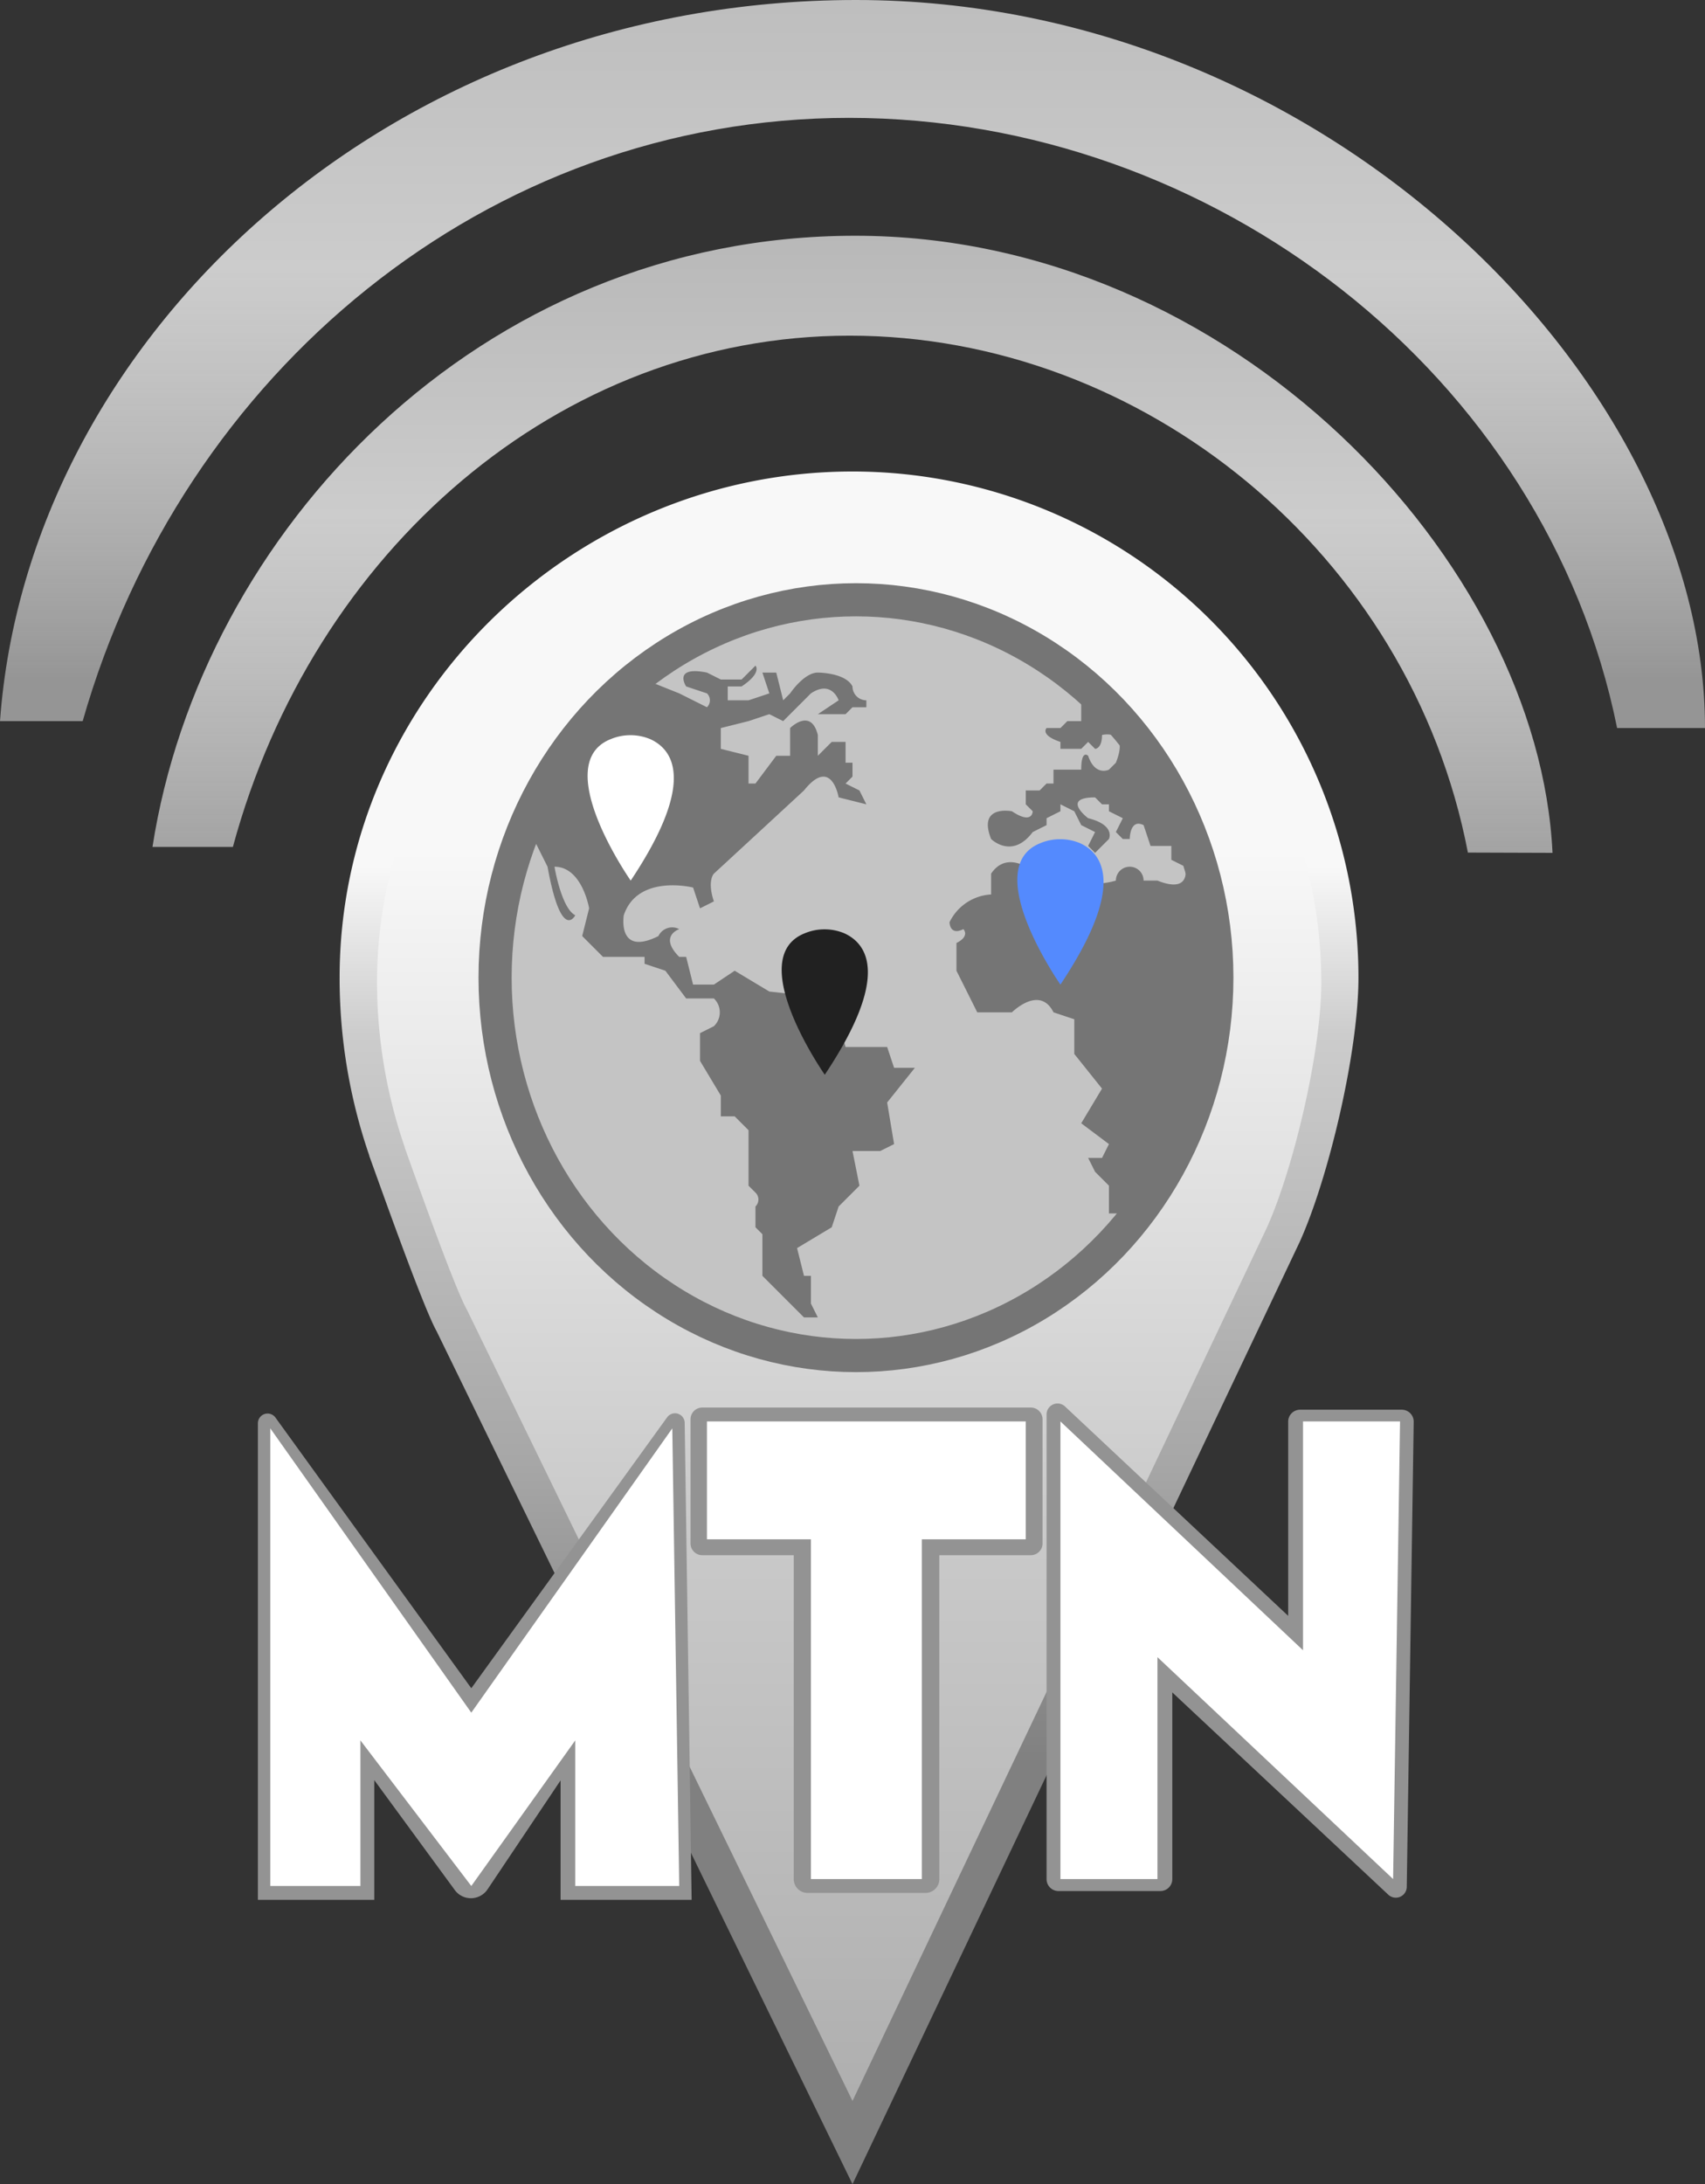 <svg xmlns="http://www.w3.org/2000/svg" viewBox="0 0 246 315"><rect x="0" y="0" width="246" height="315" fill="#333333" stroke="none"/><defs><linearGradient id="3" y1="326.33" x2="0" y2="97.33" gradientUnits="userSpaceOnUse"><stop stop-color="#a7a7a7"/><stop offset=".49" stop-color="#ccc"/><stop offset=".89" stop-color="#f8f8f8"/></linearGradient><linearGradient id="2" y1="264.17" x2="0" y2="102.33" gradientUnits="userSpaceOnUse"><stop offset=".06" stop-color="#808080"/><stop offset=".33" stop-color="#a7a7a7"/><stop offset=".71" stop-color="#ccc"/><stop offset=".86" stop-color="#f8f8f8"/></linearGradient><linearGradient id="0" y1="-62" x2="0" y2="184" gradientUnits="userSpaceOnUse"><stop stop-color="#a7a7a7"/><stop offset=".41" stop-color="#ccc"/><stop offset=".65" stop-color="#f8f8f8" stop-opacity=".5"/></linearGradient><linearGradient id="1" y1="-.83" x2="0" y2="197.17" gradientUnits="userSpaceOnUse"><stop stop-color="#a7a7a7"/><stop offset=".38" stop-color="#ccc"/><stop offset=".68" stop-color="#f8f8f8" stop-opacity=".5"/></linearGradient></defs><path d="M122.5,17C175,17,223,54,233.32,105L246,105C246,55,191.15,0,123.5,0S4,49,0,104l11.93,0C26.27,53.68,70.34,17,122.5,17Z" fill="url(#0)"/><path d="M122.6,48.41c42.23,0,80.89,31.36,89.19,74.55L224,123c-2-42-46.14-89-100.6-89S29,77,22,122.15l11.6,0C45.14,79.5,80.61,48.41,122.6,48.41Z" fill="url(#1)"/><path d="M196 141a73 73 0 0 0 -73 -73c-40.32 0-74 32.68-74 73a78.56 78.56 0 0 0 4.28 25.65v.06C54.7 170.61 61 188.44 63 192l60 123 64.51-135.86C191.66 170 196 151.75 196 141" fill="url(#2)"/><path d="M190.64 141.68A67.68 67.68 0 0 0 123 74c-37.38 0-68.6 30.3-68.6 67.68a73 73 0 0 0 4 23.78v.06c1.3 3.62 7.13 20.14 9 23.44L123 303l59.81-126C186.62 168.52 190.64 151.65 190.64 141.68" fill="url(#3)"/><path d="M37.21,205.3V274H54V256.73l11.55,15.76a2.89,2.89,0,0,0,4.79,0l10.54-15.72V274H99.79l-1-68.8a1.4,1.4,0,0,0-2.53-.8L68,243.48l-28.23-39A1.4,1.4,0,0,0,37.21,205.3Z" fill="#939393"/><path fill="#fff" d="m39 206v66h13v-21l16 21 15-21v21h15l-1-66-29 41-29-41"/><path d="M151,204v67a1.72,1.72,0,0,0,1.73,1.73h14.68a1.72,1.72,0,0,0,1.73-1.73V244.08l31.17,29.18a1.58,1.58,0,0,0,2.66-1.13l1-67.07a1.72,1.72,0,0,0-1.73-1.75H187.59a1.72,1.72,0,0,0-1.73,1.73v28l-32.2-30.2A1.58,1.58,0,0,0,151,204Z" fill="#939393"/><path fill="#fff" d="m153 205v66h14v-32l34 32 1-66h-14v33l-35-33"/><path d="M99.63,204.69V222.6a1.69,1.69,0,0,0,1.68,1.69h13.21v46.76a2,2,0,0,0,2,1.95h17.06a2,2,0,0,0,1.95-1.95V224.29h13.21a1.69,1.69,0,0,0,1.68-1.69V204.69a1.69,1.69,0,0,0-1.68-1.69H101.31A1.69,1.69,0,0,0,99.63,204.69Z" fill="#939393"/><path fill="#fff" d="m102 205v17h15v49h16v-49h15v-17h-46"/><ellipse cx="123.5" cy="141" rx="52.07" ry="54.5" fill="#c4c4c4" stroke="#757575" stroke-width="4.781" stroke-miterlimit="10"/><g fill="#757575"><path d="m156 100v4h-2l-1 1h-2s-1 1 2 2v1h3l1-1 1 1s1 0 1-2c0 0 4-1 2 4l-1 1s-2 1-3-2c0 0-1-1-1 2h-4v2h-1l-1 1h-2v2l1 1s0 2-3 0c0 0-5-1-3 4 0 0 3 3 6-1l2-1v-1l2-1v-1l2 1 1 2 2 1-1 2 1 1 2-2s1-2-3-3c0 0-4-3 1-3l1 1h1v1l2 1-1 2 1 1h1s0-3 2-2l1 3h3v2l2 1s1 4-4 2h-2a2 2 0 0 0 -4 0s-6 2-13-2c0 0-3-2-5 1v3a7.1 7.1 0 0 0 -6 4s0 2 2 1c0 0 1 1-1 2v4l3 6h5s4-4 6 0l3 1v5l4 5-3 5 4 3-1 2h-2l1 2 2 2v4h4s29-47-8-75"/><path d="M118,190h-2l-6-6v-6l-1-1v-3a1.39,1.39,0,0,0,0-2l-1-1v-8l-2-2h-2v-3l-3-5v-4l2-1a2.77,2.77,0,0,0,0-4H99l-3-4-3-1v-1H87l-3-3,1-4s-1-6-5-6c0,0,1,6,3,7,0,0-2,4-4-7l-3-6s8-16,17-21l5,2,4,2a1.39,1.39,0,0,0,0-2l-3-1s-2-3,3-2l2,1h3l2-2s1,1-2,3h-2v2h3l3-1-1-3h2l1,4,1-1s2-3,4-3c0,0,4,0,5,2a2,2,0,0,0,2,2v1h-2l-1,1h-4l3-2s-1-3-4-1l-4,4-2-1-3,1-4,1v3l4,1v4h1l3-4h2v-4s3-3,4,1v3l2-2h2v3h1v2l-1,1,2,1,1,2-4-1s-1-6-5-1l-13,12s-1,1,0,4l-2,1-1-3s-8-2-10,4c0,0-1,6,5,3a2.19,2.19,0,0,1,3-1s-3,1,0,4h1l1,4h3l3-2,5,3,9,1,2,7h6l1,3h3l-4,5,1,6-2,1h-4l1,5-3,3-1,3-5,3,1,4h1v4Z"/></g><path d="m119 155s-11.8-16.86-2.89-20.4a7.43 7.43 0 0 1 5.71 0c3.18 1.45 6.81 5.96-2.82 20.4" fill="#212121"/><path d="m153 142s-11.8-16.86-2.89-20.4a7.43 7.43 0 0 1 5.71 0c3.18 1.45 6.81 5.96-2.82 20.4" fill="#548afe"/><path d="m91 127s-11.8-16.86-2.89-20.4a7.43 7.43 0 0 1 5.71 0c3.18 1.45 6.81 5.96-2.82 20.4" fill="#fff"/></svg>